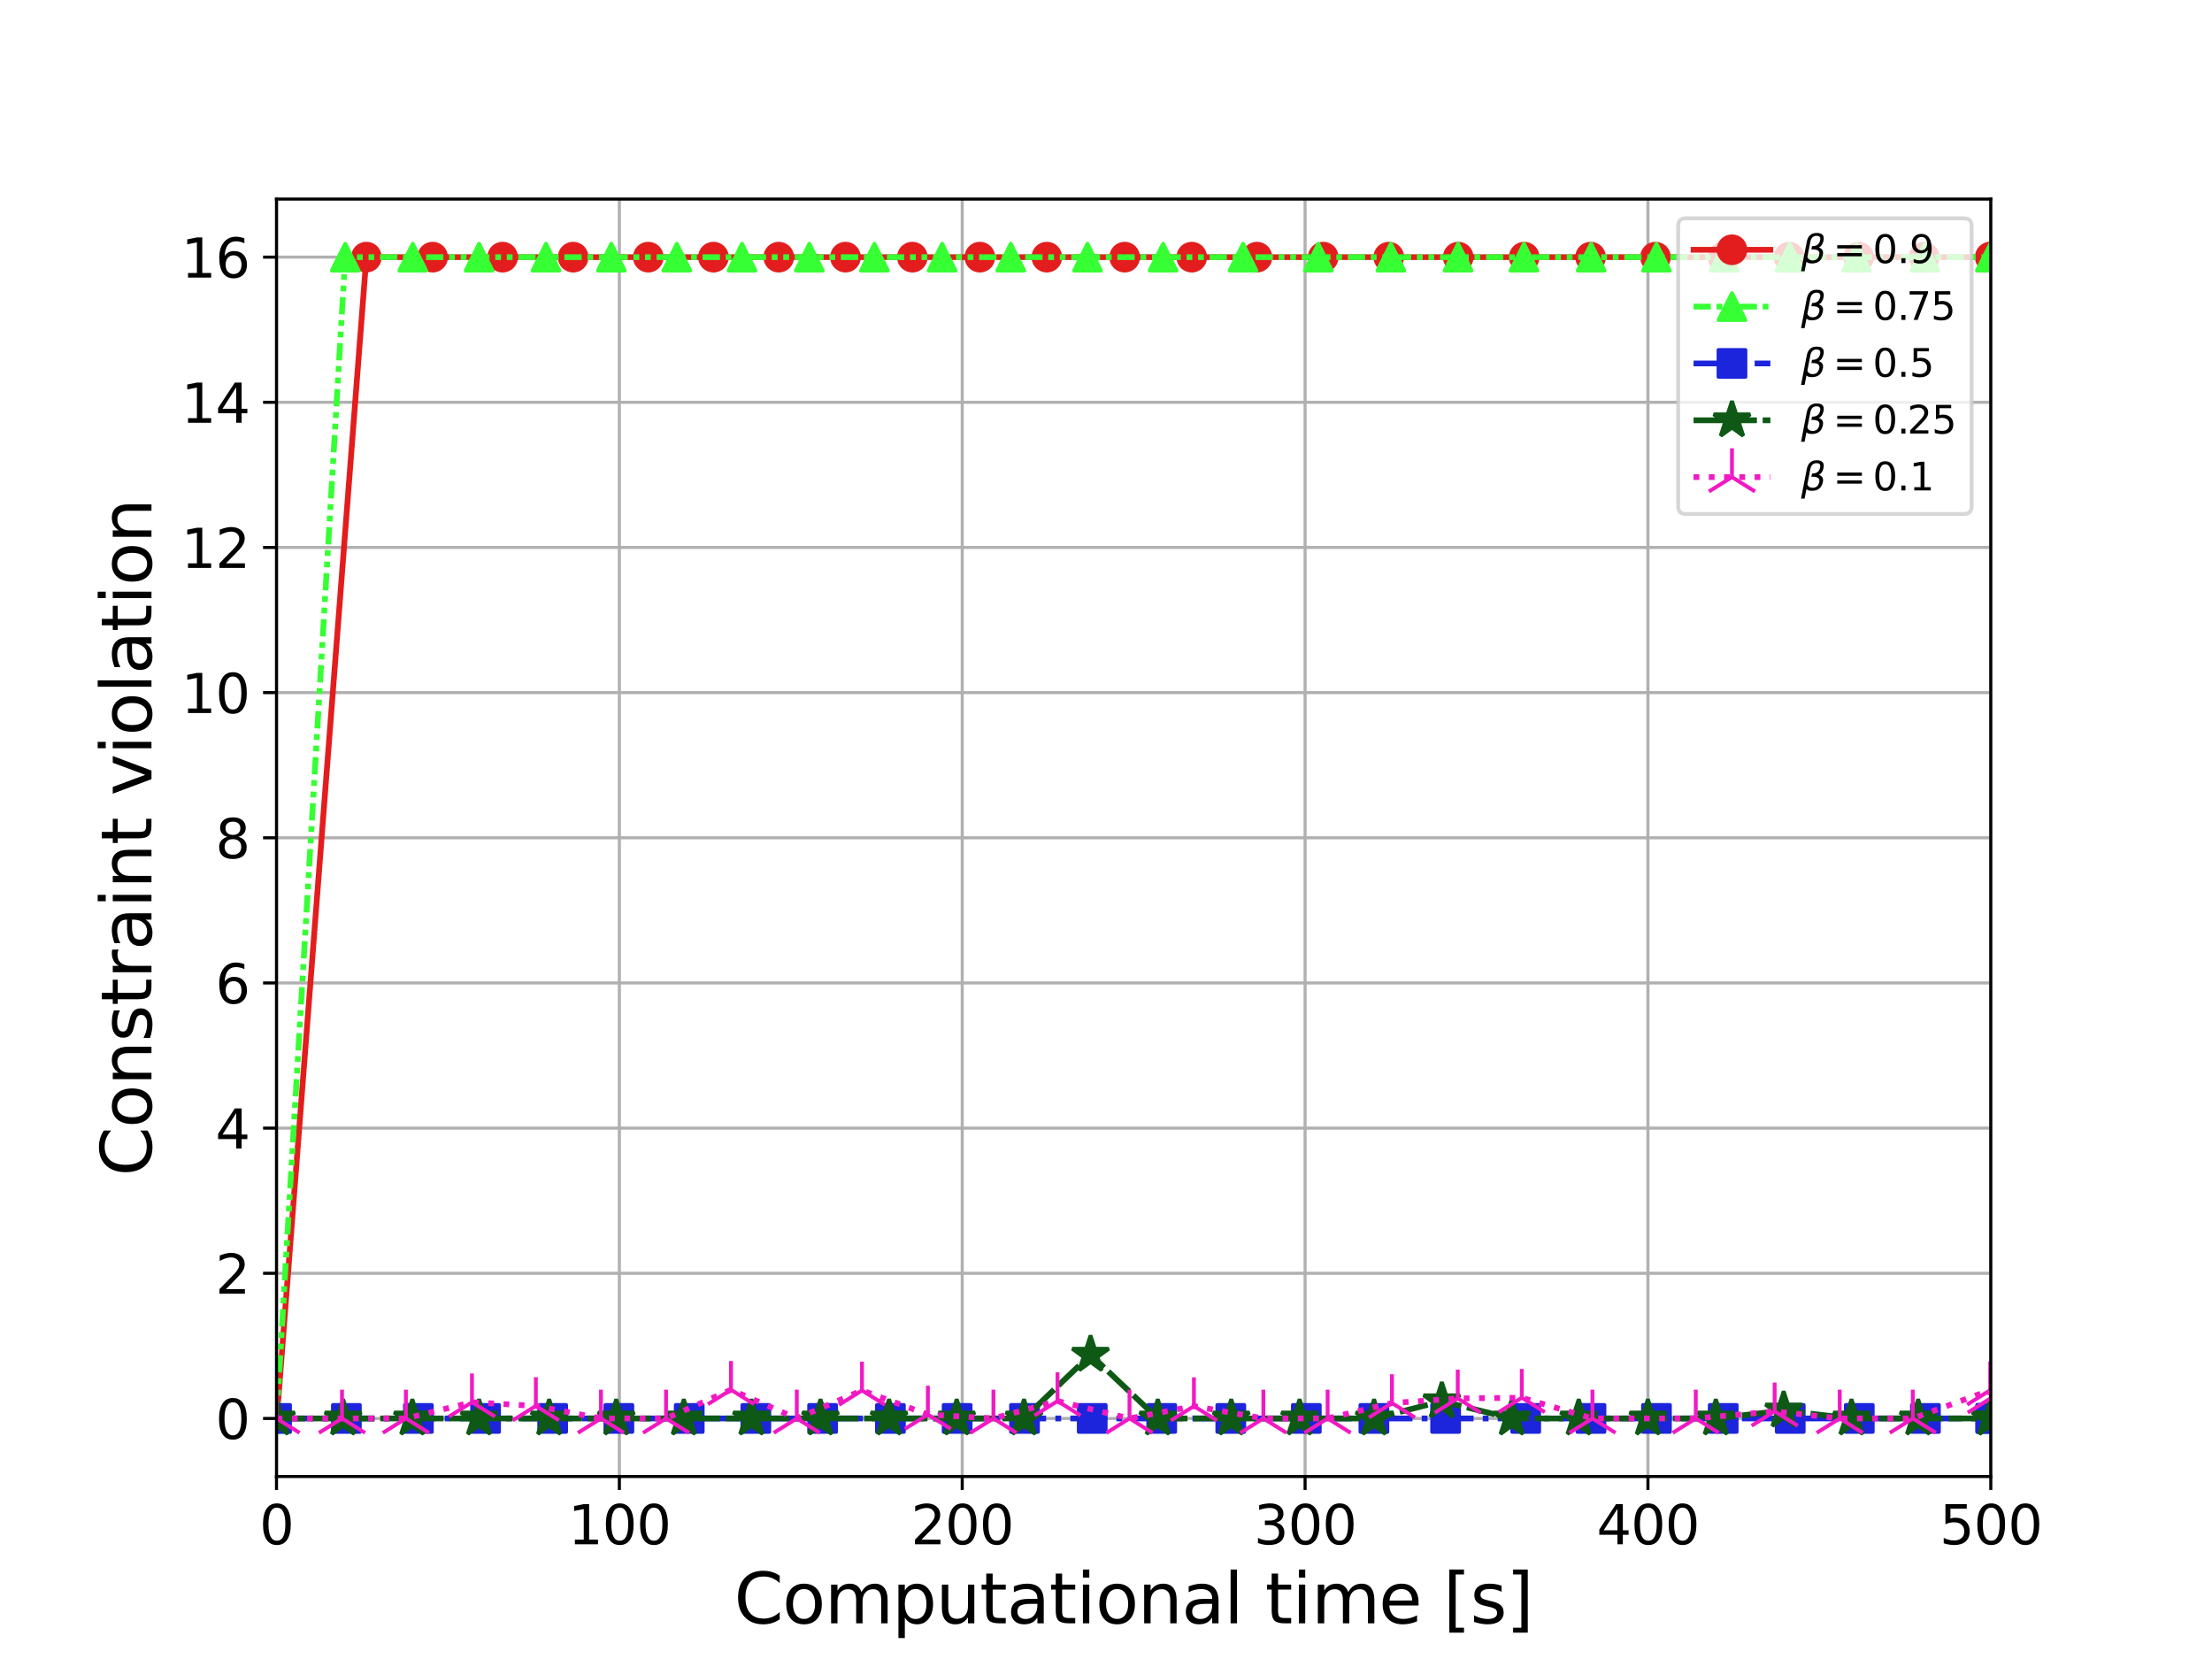 <?xml version="1.0" encoding="utf-8" standalone="no"?>
<!DOCTYPE svg PUBLIC "-//W3C//DTD SVG 1.1//EN"
  "http://www.w3.org/Graphics/SVG/1.1/DTD/svg11.dtd">
<svg xmlns:xlink="http://www.w3.org/1999/xlink" width="576pt" height="432pt" viewBox="0 0 576 432" xmlns="http://www.w3.org/2000/svg" version="1.1">
 <defs>
  <style type="text/css">*{stroke-linejoin: round; stroke-linecap: butt}</style>
 </defs>
 <g id="figure_1">
  <g id="patch_1">
   <path d="M 0 432 
L 576 432 
L 576 0 
L 0 0 
z
" style="fill: #ffffff"/>
  </g>
  <g id="axes_1">
   <g id="patch_2">
    <path d="M 72 384.48 
L 518.4 384.48 
L 518.4 51.84 
L 72 51.84 
z
" style="fill: #ffffff"/>
   </g>
   <g id="matplotlib.axis_1">
    <g id="xtick_1">
     <g id="line2d_1">
      <path d="M 72 384.48 
L 72 51.84 
" clip-path="url(#pff7c814a1c)" style="fill: none; stroke: #b0b0b0; stroke-width: 0.8; stroke-linecap: square"/>
     </g>
     <g id="line2d_2">
      <defs>
       <path id="me1b9c73d7f" d="M 0 0 
L 0 3.5 
" style="stroke: #000000; stroke-width: 0.8"/>
      </defs>
      <g>
       <use xlink:href="#me1b9c73d7f" x="72" y="384.48" style="stroke: #000000; stroke-width: 0.8"/>
      </g>
     </g>
     <g id="text_1">
      <!-- 0 -->
      <g transform="translate(67.546 402.118) scale(0.14 -0.14)">
       <defs>
        <path id="DejaVuSans-30" d="M 2034 4250 
Q 1547 4250 1301 3770 
Q 1056 3291 1056 2328 
Q 1056 1369 1301 889 
Q 1547 409 2034 409 
Q 2525 409 2770 889 
Q 3016 1369 3016 2328 
Q 3016 3291 2770 3770 
Q 2525 4250 2034 4250 
z
M 2034 4750 
Q 2819 4750 3233 4129 
Q 3647 3509 3647 2328 
Q 3647 1150 3233 529 
Q 2819 -91 2034 -91 
Q 1250 -91 836 529 
Q 422 1150 422 2328 
Q 422 3509 836 4129 
Q 1250 4750 2034 4750 
z
" transform="scale(0.016)"/>
       </defs>
       <use xlink:href="#DejaVuSans-30"/>
      </g>
     </g>
    </g>
    <g id="xtick_2">
     <g id="line2d_3">
      <path d="M 161.28 384.48 
L 161.28 51.84 
" clip-path="url(#pff7c814a1c)" style="fill: none; stroke: #b0b0b0; stroke-width: 0.8; stroke-linecap: square"/>
     </g>
     <g id="line2d_4">
      <g>
       <use xlink:href="#me1b9c73d7f" x="161.28" y="384.48" style="stroke: #000000; stroke-width: 0.8"/>
      </g>
     </g>
     <g id="text_2">
      <!-- 100 -->
      <g transform="translate(147.919 402.118) scale(0.14 -0.14)">
       <defs>
        <path id="DejaVuSans-31" d="M 794 531 
L 1825 531 
L 1825 4091 
L 703 3866 
L 703 4441 
L 1819 4666 
L 2450 4666 
L 2450 531 
L 3481 531 
L 3481 0 
L 794 0 
L 794 531 
z
" transform="scale(0.016)"/>
       </defs>
       <use xlink:href="#DejaVuSans-31"/>
       <use xlink:href="#DejaVuSans-30" x="63.623"/>
       <use xlink:href="#DejaVuSans-30" x="127.246"/>
      </g>
     </g>
    </g>
    <g id="xtick_3">
     <g id="line2d_5">
      <path d="M 250.56 384.48 
L 250.56 51.84 
" clip-path="url(#pff7c814a1c)" style="fill: none; stroke: #b0b0b0; stroke-width: 0.8; stroke-linecap: square"/>
     </g>
     <g id="line2d_6">
      <g>
       <use xlink:href="#me1b9c73d7f" x="250.56" y="384.48" style="stroke: #000000; stroke-width: 0.8"/>
      </g>
     </g>
     <g id="text_3">
      <!-- 200 -->
      <g transform="translate(237.199 402.118) scale(0.14 -0.14)">
       <defs>
        <path id="DejaVuSans-32" d="M 1228 531 
L 3431 531 
L 3431 0 
L 469 0 
L 469 531 
Q 828 903 1448 1529 
Q 2069 2156 2228 2338 
Q 2531 2678 2651 2914 
Q 2772 3150 2772 3378 
Q 2772 3750 2511 3984 
Q 2250 4219 1831 4219 
Q 1534 4219 1204 4116 
Q 875 4013 500 3803 
L 500 4441 
Q 881 4594 1212 4672 
Q 1544 4750 1819 4750 
Q 2544 4750 2975 4387 
Q 3406 4025 3406 3419 
Q 3406 3131 3298 2873 
Q 3191 2616 2906 2266 
Q 2828 2175 2409 1742 
Q 1991 1309 1228 531 
z
" transform="scale(0.016)"/>
       </defs>
       <use xlink:href="#DejaVuSans-32"/>
       <use xlink:href="#DejaVuSans-30" x="63.623"/>
       <use xlink:href="#DejaVuSans-30" x="127.246"/>
      </g>
     </g>
    </g>
    <g id="xtick_4">
     <g id="line2d_7">
      <path d="M 339.84 384.48 
L 339.84 51.84 
" clip-path="url(#pff7c814a1c)" style="fill: none; stroke: #b0b0b0; stroke-width: 0.8; stroke-linecap: square"/>
     </g>
     <g id="line2d_8">
      <g>
       <use xlink:href="#me1b9c73d7f" x="339.84" y="384.48" style="stroke: #000000; stroke-width: 0.8"/>
      </g>
     </g>
     <g id="text_4">
      <!-- 300 -->
      <g transform="translate(326.479 402.118) scale(0.14 -0.14)">
       <defs>
        <path id="DejaVuSans-33" d="M 2597 2516 
Q 3050 2419 3304 2112 
Q 3559 1806 3559 1356 
Q 3559 666 3084 287 
Q 2609 -91 1734 -91 
Q 1441 -91 1130 -33 
Q 819 25 488 141 
L 488 750 
Q 750 597 1062 519 
Q 1375 441 1716 441 
Q 2309 441 2620 675 
Q 2931 909 2931 1356 
Q 2931 1769 2642 2001 
Q 2353 2234 1838 2234 
L 1294 2234 
L 1294 2753 
L 1863 2753 
Q 2328 2753 2575 2939 
Q 2822 3125 2822 3475 
Q 2822 3834 2567 4026 
Q 2313 4219 1838 4219 
Q 1578 4219 1281 4162 
Q 984 4106 628 3988 
L 628 4550 
Q 988 4650 1302 4700 
Q 1616 4750 1894 4750 
Q 2613 4750 3031 4423 
Q 3450 4097 3450 3541 
Q 3450 3153 3228 2886 
Q 3006 2619 2597 2516 
z
" transform="scale(0.016)"/>
       </defs>
       <use xlink:href="#DejaVuSans-33"/>
       <use xlink:href="#DejaVuSans-30" x="63.623"/>
       <use xlink:href="#DejaVuSans-30" x="127.246"/>
      </g>
     </g>
    </g>
    <g id="xtick_5">
     <g id="line2d_9">
      <path d="M 429.12 384.48 
L 429.12 51.84 
" clip-path="url(#pff7c814a1c)" style="fill: none; stroke: #b0b0b0; stroke-width: 0.8; stroke-linecap: square"/>
     </g>
     <g id="line2d_10">
      <g>
       <use xlink:href="#me1b9c73d7f" x="429.12" y="384.48" style="stroke: #000000; stroke-width: 0.8"/>
      </g>
     </g>
     <g id="text_5">
      <!-- 400 -->
      <g transform="translate(415.759 402.118) scale(0.14 -0.14)">
       <defs>
        <path id="DejaVuSans-34" d="M 2419 4116 
L 825 1625 
L 2419 1625 
L 2419 4116 
z
M 2253 4666 
L 3047 4666 
L 3047 1625 
L 3713 1625 
L 3713 1100 
L 3047 1100 
L 3047 0 
L 2419 0 
L 2419 1100 
L 313 1100 
L 313 1709 
L 2253 4666 
z
" transform="scale(0.016)"/>
       </defs>
       <use xlink:href="#DejaVuSans-34"/>
       <use xlink:href="#DejaVuSans-30" x="63.623"/>
       <use xlink:href="#DejaVuSans-30" x="127.246"/>
      </g>
     </g>
    </g>
    <g id="xtick_6">
     <g id="line2d_11">
      <path d="M 518.4 384.48 
L 518.4 51.84 
" clip-path="url(#pff7c814a1c)" style="fill: none; stroke: #b0b0b0; stroke-width: 0.8; stroke-linecap: square"/>
     </g>
     <g id="line2d_12">
      <g>
       <use xlink:href="#me1b9c73d7f" x="518.4" y="384.48" style="stroke: #000000; stroke-width: 0.8"/>
      </g>
     </g>
     <g id="text_6">
      <!-- 500 -->
      <g transform="translate(505.039 402.118) scale(0.14 -0.14)">
       <defs>
        <path id="DejaVuSans-35" d="M 691 4666 
L 3169 4666 
L 3169 4134 
L 1269 4134 
L 1269 2991 
Q 1406 3038 1543 3061 
Q 1681 3084 1819 3084 
Q 2600 3084 3056 2656 
Q 3513 2228 3513 1497 
Q 3513 744 3044 326 
Q 2575 -91 1722 -91 
Q 1428 -91 1123 -41 
Q 819 9 494 109 
L 494 744 
Q 775 591 1075 516 
Q 1375 441 1709 441 
Q 2250 441 2565 725 
Q 2881 1009 2881 1497 
Q 2881 1984 2565 2268 
Q 2250 2553 1709 2553 
Q 1456 2553 1204 2497 
Q 953 2441 691 2322 
L 691 4666 
z
" transform="scale(0.016)"/>
       </defs>
       <use xlink:href="#DejaVuSans-35"/>
       <use xlink:href="#DejaVuSans-30" x="63.623"/>
       <use xlink:href="#DejaVuSans-30" x="127.246"/>
      </g>
     </g>
    </g>
    <g id="text_7">
     <!-- Computational time [s] -->
     <g transform="translate(191.161 422.707) scale(0.18 -0.18)">
      <defs>
       <path id="DejaVuSans-43" d="M 4122 4306 
L 4122 3641 
Q 3803 3938 3442 4084 
Q 3081 4231 2675 4231 
Q 1875 4231 1450 3742 
Q 1025 3253 1025 2328 
Q 1025 1406 1450 917 
Q 1875 428 2675 428 
Q 3081 428 3442 575 
Q 3803 722 4122 1019 
L 4122 359 
Q 3791 134 3420 21 
Q 3050 -91 2638 -91 
Q 1578 -91 968 557 
Q 359 1206 359 2328 
Q 359 3453 968 4101 
Q 1578 4750 2638 4750 
Q 3056 4750 3426 4639 
Q 3797 4528 4122 4306 
z
" transform="scale(0.016)"/>
       <path id="DejaVuSans-6f" d="M 1959 3097 
Q 1497 3097 1228 2736 
Q 959 2375 959 1747 
Q 959 1119 1226 758 
Q 1494 397 1959 397 
Q 2419 397 2687 759 
Q 2956 1122 2956 1747 
Q 2956 2369 2687 2733 
Q 2419 3097 1959 3097 
z
M 1959 3584 
Q 2709 3584 3137 3096 
Q 3566 2609 3566 1747 
Q 3566 888 3137 398 
Q 2709 -91 1959 -91 
Q 1206 -91 779 398 
Q 353 888 353 1747 
Q 353 2609 779 3096 
Q 1206 3584 1959 3584 
z
" transform="scale(0.016)"/>
       <path id="DejaVuSans-6d" d="M 3328 2828 
Q 3544 3216 3844 3400 
Q 4144 3584 4550 3584 
Q 5097 3584 5394 3201 
Q 5691 2819 5691 2113 
L 5691 0 
L 5113 0 
L 5113 2094 
Q 5113 2597 4934 2840 
Q 4756 3084 4391 3084 
Q 3944 3084 3684 2787 
Q 3425 2491 3425 1978 
L 3425 0 
L 2847 0 
L 2847 2094 
Q 2847 2600 2669 2842 
Q 2491 3084 2119 3084 
Q 1678 3084 1418 2786 
Q 1159 2488 1159 1978 
L 1159 0 
L 581 0 
L 581 3500 
L 1159 3500 
L 1159 2956 
Q 1356 3278 1631 3431 
Q 1906 3584 2284 3584 
Q 2666 3584 2933 3390 
Q 3200 3197 3328 2828 
z
" transform="scale(0.016)"/>
       <path id="DejaVuSans-70" d="M 1159 525 
L 1159 -1331 
L 581 -1331 
L 581 3500 
L 1159 3500 
L 1159 2969 
Q 1341 3281 1617 3432 
Q 1894 3584 2278 3584 
Q 2916 3584 3314 3078 
Q 3713 2572 3713 1747 
Q 3713 922 3314 415 
Q 2916 -91 2278 -91 
Q 1894 -91 1617 61 
Q 1341 213 1159 525 
z
M 3116 1747 
Q 3116 2381 2855 2742 
Q 2594 3103 2138 3103 
Q 1681 3103 1420 2742 
Q 1159 2381 1159 1747 
Q 1159 1113 1420 752 
Q 1681 391 2138 391 
Q 2594 391 2855 752 
Q 3116 1113 3116 1747 
z
" transform="scale(0.016)"/>
       <path id="DejaVuSans-75" d="M 544 1381 
L 544 3500 
L 1119 3500 
L 1119 1403 
Q 1119 906 1312 657 
Q 1506 409 1894 409 
Q 2359 409 2629 706 
Q 2900 1003 2900 1516 
L 2900 3500 
L 3475 3500 
L 3475 0 
L 2900 0 
L 2900 538 
Q 2691 219 2414 64 
Q 2138 -91 1772 -91 
Q 1169 -91 856 284 
Q 544 659 544 1381 
z
M 1991 3584 
L 1991 3584 
z
" transform="scale(0.016)"/>
       <path id="DejaVuSans-74" d="M 1172 4494 
L 1172 3500 
L 2356 3500 
L 2356 3053 
L 1172 3053 
L 1172 1153 
Q 1172 725 1289 603 
Q 1406 481 1766 481 
L 2356 481 
L 2356 0 
L 1766 0 
Q 1100 0 847 248 
Q 594 497 594 1153 
L 594 3053 
L 172 3053 
L 172 3500 
L 594 3500 
L 594 4494 
L 1172 4494 
z
" transform="scale(0.016)"/>
       <path id="DejaVuSans-61" d="M 2194 1759 
Q 1497 1759 1228 1600 
Q 959 1441 959 1056 
Q 959 750 1161 570 
Q 1363 391 1709 391 
Q 2188 391 2477 730 
Q 2766 1069 2766 1631 
L 2766 1759 
L 2194 1759 
z
M 3341 1997 
L 3341 0 
L 2766 0 
L 2766 531 
Q 2569 213 2275 61 
Q 1981 -91 1556 -91 
Q 1019 -91 701 211 
Q 384 513 384 1019 
Q 384 1609 779 1909 
Q 1175 2209 1959 2209 
L 2766 2209 
L 2766 2266 
Q 2766 2663 2505 2880 
Q 2244 3097 1772 3097 
Q 1472 3097 1187 3025 
Q 903 2953 641 2809 
L 641 3341 
Q 956 3463 1253 3523 
Q 1550 3584 1831 3584 
Q 2591 3584 2966 3190 
Q 3341 2797 3341 1997 
z
" transform="scale(0.016)"/>
       <path id="DejaVuSans-69" d="M 603 3500 
L 1178 3500 
L 1178 0 
L 603 0 
L 603 3500 
z
M 603 4863 
L 1178 4863 
L 1178 4134 
L 603 4134 
L 603 4863 
z
" transform="scale(0.016)"/>
       <path id="DejaVuSans-6e" d="M 3513 2113 
L 3513 0 
L 2938 0 
L 2938 2094 
Q 2938 2591 2744 2837 
Q 2550 3084 2163 3084 
Q 1697 3084 1428 2787 
Q 1159 2491 1159 1978 
L 1159 0 
L 581 0 
L 581 3500 
L 1159 3500 
L 1159 2956 
Q 1366 3272 1645 3428 
Q 1925 3584 2291 3584 
Q 2894 3584 3203 3211 
Q 3513 2838 3513 2113 
z
" transform="scale(0.016)"/>
       <path id="DejaVuSans-6c" d="M 603 4863 
L 1178 4863 
L 1178 0 
L 603 0 
L 603 4863 
z
" transform="scale(0.016)"/>
       <path id="DejaVuSans-20" transform="scale(0.016)"/>
       <path id="DejaVuSans-65" d="M 3597 1894 
L 3597 1613 
L 953 1613 
Q 991 1019 1311 708 
Q 1631 397 2203 397 
Q 2534 397 2845 478 
Q 3156 559 3463 722 
L 3463 178 
Q 3153 47 2828 -22 
Q 2503 -91 2169 -91 
Q 1331 -91 842 396 
Q 353 884 353 1716 
Q 353 2575 817 3079 
Q 1281 3584 2069 3584 
Q 2775 3584 3186 3129 
Q 3597 2675 3597 1894 
z
M 3022 2063 
Q 3016 2534 2758 2815 
Q 2500 3097 2075 3097 
Q 1594 3097 1305 2825 
Q 1016 2553 972 2059 
L 3022 2063 
z
" transform="scale(0.016)"/>
       <path id="DejaVuSans-5b" d="M 550 4863 
L 1875 4863 
L 1875 4416 
L 1125 4416 
L 1125 -397 
L 1875 -397 
L 1875 -844 
L 550 -844 
L 550 4863 
z
" transform="scale(0.016)"/>
       <path id="DejaVuSans-73" d="M 2834 3397 
L 2834 2853 
Q 2591 2978 2328 3040 
Q 2066 3103 1784 3103 
Q 1356 3103 1142 2972 
Q 928 2841 928 2578 
Q 928 2378 1081 2264 
Q 1234 2150 1697 2047 
L 1894 2003 
Q 2506 1872 2764 1633 
Q 3022 1394 3022 966 
Q 3022 478 2636 193 
Q 2250 -91 1575 -91 
Q 1294 -91 989 -36 
Q 684 19 347 128 
L 347 722 
Q 666 556 975 473 
Q 1284 391 1588 391 
Q 1994 391 2212 530 
Q 2431 669 2431 922 
Q 2431 1156 2273 1281 
Q 2116 1406 1581 1522 
L 1381 1569 
Q 847 1681 609 1914 
Q 372 2147 372 2553 
Q 372 3047 722 3315 
Q 1072 3584 1716 3584 
Q 2034 3584 2315 3537 
Q 2597 3491 2834 3397 
z
" transform="scale(0.016)"/>
       <path id="DejaVuSans-5d" d="M 1947 4863 
L 1947 -844 
L 622 -844 
L 622 -397 
L 1369 -397 
L 1369 4416 
L 622 4416 
L 622 4863 
L 1947 4863 
z
" transform="scale(0.016)"/>
      </defs>
      <use xlink:href="#DejaVuSans-43"/>
      <use xlink:href="#DejaVuSans-6f" x="69.824"/>
      <use xlink:href="#DejaVuSans-6d" x="131.006"/>
      <use xlink:href="#DejaVuSans-70" x="228.418"/>
      <use xlink:href="#DejaVuSans-75" x="291.895"/>
      <use xlink:href="#DejaVuSans-74" x="355.273"/>
      <use xlink:href="#DejaVuSans-61" x="394.482"/>
      <use xlink:href="#DejaVuSans-74" x="455.762"/>
      <use xlink:href="#DejaVuSans-69" x="494.971"/>
      <use xlink:href="#DejaVuSans-6f" x="522.754"/>
      <use xlink:href="#DejaVuSans-6e" x="583.936"/>
      <use xlink:href="#DejaVuSans-61" x="647.314"/>
      <use xlink:href="#DejaVuSans-6c" x="708.594"/>
      <use xlink:href="#DejaVuSans-20" x="736.377"/>
      <use xlink:href="#DejaVuSans-74" x="768.164"/>
      <use xlink:href="#DejaVuSans-69" x="807.373"/>
      <use xlink:href="#DejaVuSans-6d" x="835.156"/>
      <use xlink:href="#DejaVuSans-65" x="932.568"/>
      <use xlink:href="#DejaVuSans-20" x="994.092"/>
      <use xlink:href="#DejaVuSans-5b" x="1025.879"/>
      <use xlink:href="#DejaVuSans-73" x="1064.893"/>
      <use xlink:href="#DejaVuSans-5d" x="1116.992"/>
     </g>
    </g>
   </g>
   <g id="matplotlib.axis_2">
    <g id="ytick_1">
     <g id="line2d_13">
      <path d="M 72 369.36 
L 518.4 369.36 
" clip-path="url(#pff7c814a1c)" style="fill: none; stroke: #b0b0b0; stroke-width: 0.8; stroke-linecap: square"/>
     </g>
     <g id="line2d_14">
      <defs>
       <path id="m139c6c85b1" d="M 0 0 
L -3.5 0 
" style="stroke: #000000; stroke-width: 0.8"/>
      </defs>
      <g>
       <use xlink:href="#m139c6c85b1" x="72" y="369.36" style="stroke: #000000; stroke-width: 0.8"/>
      </g>
     </g>
     <g id="text_8">
      <!-- 0 -->
      <g transform="translate(56.093 374.679) scale(0.14 -0.14)">
       <use xlink:href="#DejaVuSans-30"/>
      </g>
     </g>
    </g>
    <g id="ytick_2">
     <g id="line2d_15">
      <path d="M 72 331.56 
L 518.4 331.56 
" clip-path="url(#pff7c814a1c)" style="fill: none; stroke: #b0b0b0; stroke-width: 0.8; stroke-linecap: square"/>
     </g>
     <g id="line2d_16">
      <g>
       <use xlink:href="#m139c6c85b1" x="72" y="331.56" style="stroke: #000000; stroke-width: 0.8"/>
      </g>
     </g>
     <g id="text_9">
      <!-- 2 -->
      <g transform="translate(56.093 336.879) scale(0.14 -0.14)">
       <use xlink:href="#DejaVuSans-32"/>
      </g>
     </g>
    </g>
    <g id="ytick_3">
     <g id="line2d_17">
      <path d="M 72 293.76 
L 518.4 293.76 
" clip-path="url(#pff7c814a1c)" style="fill: none; stroke: #b0b0b0; stroke-width: 0.8; stroke-linecap: square"/>
     </g>
     <g id="line2d_18">
      <g>
       <use xlink:href="#m139c6c85b1" x="72" y="293.76" style="stroke: #000000; stroke-width: 0.8"/>
      </g>
     </g>
     <g id="text_10">
      <!-- 4 -->
      <g transform="translate(56.093 299.079) scale(0.14 -0.14)">
       <use xlink:href="#DejaVuSans-34"/>
      </g>
     </g>
    </g>
    <g id="ytick_4">
     <g id="line2d_19">
      <path d="M 72 255.96 
L 518.4 255.96 
" clip-path="url(#pff7c814a1c)" style="fill: none; stroke: #b0b0b0; stroke-width: 0.8; stroke-linecap: square"/>
     </g>
     <g id="line2d_20">
      <g>
       <use xlink:href="#m139c6c85b1" x="72" y="255.96" style="stroke: #000000; stroke-width: 0.8"/>
      </g>
     </g>
     <g id="text_11">
      <!-- 6 -->
      <g transform="translate(56.093 261.279) scale(0.14 -0.14)">
       <defs>
        <path id="DejaVuSans-36" d="M 2113 2584 
Q 1688 2584 1439 2293 
Q 1191 2003 1191 1497 
Q 1191 994 1439 701 
Q 1688 409 2113 409 
Q 2538 409 2786 701 
Q 3034 994 3034 1497 
Q 3034 2003 2786 2293 
Q 2538 2584 2113 2584 
z
M 3366 4563 
L 3366 3988 
Q 3128 4100 2886 4159 
Q 2644 4219 2406 4219 
Q 1781 4219 1451 3797 
Q 1122 3375 1075 2522 
Q 1259 2794 1537 2939 
Q 1816 3084 2150 3084 
Q 2853 3084 3261 2657 
Q 3669 2231 3669 1497 
Q 3669 778 3244 343 
Q 2819 -91 2113 -91 
Q 1303 -91 875 529 
Q 447 1150 447 2328 
Q 447 3434 972 4092 
Q 1497 4750 2381 4750 
Q 2619 4750 2861 4703 
Q 3103 4656 3366 4563 
z
" transform="scale(0.016)"/>
       </defs>
       <use xlink:href="#DejaVuSans-36"/>
      </g>
     </g>
    </g>
    <g id="ytick_5">
     <g id="line2d_21">
      <path d="M 72 218.16 
L 518.4 218.16 
" clip-path="url(#pff7c814a1c)" style="fill: none; stroke: #b0b0b0; stroke-width: 0.8; stroke-linecap: square"/>
     </g>
     <g id="line2d_22">
      <g>
       <use xlink:href="#m139c6c85b1" x="72" y="218.16" style="stroke: #000000; stroke-width: 0.8"/>
      </g>
     </g>
     <g id="text_12">
      <!-- 8 -->
      <g transform="translate(56.093 223.479) scale(0.14 -0.14)">
       <defs>
        <path id="DejaVuSans-38" d="M 2034 2216 
Q 1584 2216 1326 1975 
Q 1069 1734 1069 1313 
Q 1069 891 1326 650 
Q 1584 409 2034 409 
Q 2484 409 2743 651 
Q 3003 894 3003 1313 
Q 3003 1734 2745 1975 
Q 2488 2216 2034 2216 
z
M 1403 2484 
Q 997 2584 770 2862 
Q 544 3141 544 3541 
Q 544 4100 942 4425 
Q 1341 4750 2034 4750 
Q 2731 4750 3128 4425 
Q 3525 4100 3525 3541 
Q 3525 3141 3298 2862 
Q 3072 2584 2669 2484 
Q 3125 2378 3379 2068 
Q 3634 1759 3634 1313 
Q 3634 634 3220 271 
Q 2806 -91 2034 -91 
Q 1263 -91 848 271 
Q 434 634 434 1313 
Q 434 1759 690 2068 
Q 947 2378 1403 2484 
z
M 1172 3481 
Q 1172 3119 1398 2916 
Q 1625 2713 2034 2713 
Q 2441 2713 2670 2916 
Q 2900 3119 2900 3481 
Q 2900 3844 2670 4047 
Q 2441 4250 2034 4250 
Q 1625 4250 1398 4047 
Q 1172 3844 1172 3481 
z
" transform="scale(0.016)"/>
       </defs>
       <use xlink:href="#DejaVuSans-38"/>
      </g>
     </g>
    </g>
    <g id="ytick_6">
     <g id="line2d_23">
      <path d="M 72 180.36 
L 518.4 180.36 
" clip-path="url(#pff7c814a1c)" style="fill: none; stroke: #b0b0b0; stroke-width: 0.8; stroke-linecap: square"/>
     </g>
     <g id="line2d_24">
      <g>
       <use xlink:href="#m139c6c85b1" x="72" y="180.36" style="stroke: #000000; stroke-width: 0.8"/>
      </g>
     </g>
     <g id="text_13">
      <!-- 10 -->
      <g transform="translate(47.185 185.679) scale(0.14 -0.14)">
       <use xlink:href="#DejaVuSans-31"/>
       <use xlink:href="#DejaVuSans-30" x="63.623"/>
      </g>
     </g>
    </g>
    <g id="ytick_7">
     <g id="line2d_25">
      <path d="M 72 142.56 
L 518.4 142.56 
" clip-path="url(#pff7c814a1c)" style="fill: none; stroke: #b0b0b0; stroke-width: 0.8; stroke-linecap: square"/>
     </g>
     <g id="line2d_26">
      <g>
       <use xlink:href="#m139c6c85b1" x="72" y="142.56" style="stroke: #000000; stroke-width: 0.8"/>
      </g>
     </g>
     <g id="text_14">
      <!-- 12 -->
      <g transform="translate(47.185 147.879) scale(0.14 -0.14)">
       <use xlink:href="#DejaVuSans-31"/>
       <use xlink:href="#DejaVuSans-32" x="63.623"/>
      </g>
     </g>
    </g>
    <g id="ytick_8">
     <g id="line2d_27">
      <path d="M 72 104.76 
L 518.4 104.76 
" clip-path="url(#pff7c814a1c)" style="fill: none; stroke: #b0b0b0; stroke-width: 0.8; stroke-linecap: square"/>
     </g>
     <g id="line2d_28">
      <g>
       <use xlink:href="#m139c6c85b1" x="72" y="104.76" style="stroke: #000000; stroke-width: 0.8"/>
      </g>
     </g>
     <g id="text_15">
      <!-- 14 -->
      <g transform="translate(47.185 110.079) scale(0.14 -0.14)">
       <use xlink:href="#DejaVuSans-31"/>
       <use xlink:href="#DejaVuSans-34" x="63.623"/>
      </g>
     </g>
    </g>
    <g id="ytick_9">
     <g id="line2d_29">
      <path d="M 72 66.96 
L 518.4 66.96 
" clip-path="url(#pff7c814a1c)" style="fill: none; stroke: #b0b0b0; stroke-width: 0.8; stroke-linecap: square"/>
     </g>
     <g id="line2d_30">
      <g>
       <use xlink:href="#m139c6c85b1" x="72" y="66.96" style="stroke: #000000; stroke-width: 0.8"/>
      </g>
     </g>
     <g id="text_16">
      <!-- 16 -->
      <g transform="translate(47.185 72.279) scale(0.14 -0.14)">
       <use xlink:href="#DejaVuSans-31"/>
       <use xlink:href="#DejaVuSans-36" x="63.623"/>
      </g>
     </g>
    </g>
    <g id="text_17">
     <!-- Constraint violation -->
     <g transform="translate(39.442 306.269) rotate(-90) scale(0.18 -0.18)">
      <defs>
       <path id="DejaVuSans-72" d="M 2631 2963 
Q 2534 3019 2420 3045 
Q 2306 3072 2169 3072 
Q 1681 3072 1420 2755 
Q 1159 2438 1159 1844 
L 1159 0 
L 581 0 
L 581 3500 
L 1159 3500 
L 1159 2956 
Q 1341 3275 1631 3429 
Q 1922 3584 2338 3584 
Q 2397 3584 2469 3576 
Q 2541 3569 2628 3553 
L 2631 2963 
z
" transform="scale(0.016)"/>
       <path id="DejaVuSans-76" d="M 191 3500 
L 800 3500 
L 1894 563 
L 2988 3500 
L 3597 3500 
L 2284 0 
L 1503 0 
L 191 3500 
z
" transform="scale(0.016)"/>
      </defs>
      <use xlink:href="#DejaVuSans-43"/>
      <use xlink:href="#DejaVuSans-6f" x="69.824"/>
      <use xlink:href="#DejaVuSans-6e" x="131.006"/>
      <use xlink:href="#DejaVuSans-73" x="194.385"/>
      <use xlink:href="#DejaVuSans-74" x="246.484"/>
      <use xlink:href="#DejaVuSans-72" x="285.693"/>
      <use xlink:href="#DejaVuSans-61" x="326.807"/>
      <use xlink:href="#DejaVuSans-69" x="388.086"/>
      <use xlink:href="#DejaVuSans-6e" x="415.869"/>
      <use xlink:href="#DejaVuSans-74" x="479.248"/>
      <use xlink:href="#DejaVuSans-20" x="518.457"/>
      <use xlink:href="#DejaVuSans-76" x="550.244"/>
      <use xlink:href="#DejaVuSans-69" x="609.424"/>
      <use xlink:href="#DejaVuSans-6f" x="637.207"/>
      <use xlink:href="#DejaVuSans-6c" x="698.389"/>
      <use xlink:href="#DejaVuSans-61" x="726.172"/>
      <use xlink:href="#DejaVuSans-74" x="787.451"/>
      <use xlink:href="#DejaVuSans-69" x="826.66"/>
      <use xlink:href="#DejaVuSans-6f" x="854.443"/>
      <use xlink:href="#DejaVuSans-6e" x="915.625"/>
     </g>
    </g>
   </g>
   <g id="line2d_31">
    <path d="M 72.09 369.36 
L 95.404 66.96 
L 112.653 66.96 
L 130.878 66.96 
L 149.251 66.96 
L 168.81 66.96 
L 185.782 66.96 
L 202.785 66.96 
L 220.157 66.96 
L 237.574 66.96 
L 255.155 66.96 
L 272.591 66.96 
L 292.863 66.96 
L 310.324 66.96 
L 327.302 66.96 
L 344.566 66.96 
L 361.633 66.96 
L 379.716 66.96 
L 396.897 66.96 
L 414.187 66.96 
L 431.085 66.96 
L 448.66 66.96 
L 465.896 66.96 
L 483.993 66.96 
L 501.042 66.96 
L 518.259 66.96 
L 518.404 66.96 
" clip-path="url(#pff7c814a1c)" style="fill: none; stroke: #e31d1d; stroke-width: 1.5; stroke-linecap: square"/>
    <defs>
     <path id="m50527246fb" d="M 0 3.5 
C 0.928 3.5 1.819 3.131 2.475 2.475 
C 3.131 1.819 3.5 0.928 3.5 0 
C 3.5 -0.928 3.131 -1.819 2.475 -2.475 
C 1.819 -3.131 0.928 -3.5 0 -3.5 
C -0.928 -3.5 -1.819 -3.131 -2.475 -2.475 
C -3.131 -1.819 -3.5 -0.928 -3.5 0 
C -3.5 0.928 -3.131 1.819 -2.475 2.475 
C -1.819 3.131 -0.928 3.5 0 3.5 
z
" style="stroke: #e31d1d"/>
    </defs>
    <g clip-path="url(#pff7c814a1c)">
     <use xlink:href="#m50527246fb" x="72.09" y="369.36" style="fill: #e31d1d; stroke: #e31d1d"/>
     <use xlink:href="#m50527246fb" x="95.404" y="66.96" style="fill: #e31d1d; stroke: #e31d1d"/>
     <use xlink:href="#m50527246fb" x="112.653" y="66.96" style="fill: #e31d1d; stroke: #e31d1d"/>
     <use xlink:href="#m50527246fb" x="130.878" y="66.96" style="fill: #e31d1d; stroke: #e31d1d"/>
     <use xlink:href="#m50527246fb" x="149.251" y="66.96" style="fill: #e31d1d; stroke: #e31d1d"/>
     <use xlink:href="#m50527246fb" x="168.81" y="66.96" style="fill: #e31d1d; stroke: #e31d1d"/>
     <use xlink:href="#m50527246fb" x="185.782" y="66.96" style="fill: #e31d1d; stroke: #e31d1d"/>
     <use xlink:href="#m50527246fb" x="202.785" y="66.96" style="fill: #e31d1d; stroke: #e31d1d"/>
     <use xlink:href="#m50527246fb" x="220.157" y="66.96" style="fill: #e31d1d; stroke: #e31d1d"/>
     <use xlink:href="#m50527246fb" x="237.574" y="66.96" style="fill: #e31d1d; stroke: #e31d1d"/>
     <use xlink:href="#m50527246fb" x="255.155" y="66.96" style="fill: #e31d1d; stroke: #e31d1d"/>
     <use xlink:href="#m50527246fb" x="272.591" y="66.96" style="fill: #e31d1d; stroke: #e31d1d"/>
     <use xlink:href="#m50527246fb" x="292.863" y="66.96" style="fill: #e31d1d; stroke: #e31d1d"/>
     <use xlink:href="#m50527246fb" x="310.324" y="66.96" style="fill: #e31d1d; stroke: #e31d1d"/>
     <use xlink:href="#m50527246fb" x="327.302" y="66.96" style="fill: #e31d1d; stroke: #e31d1d"/>
     <use xlink:href="#m50527246fb" x="344.566" y="66.96" style="fill: #e31d1d; stroke: #e31d1d"/>
     <use xlink:href="#m50527246fb" x="361.633" y="66.96" style="fill: #e31d1d; stroke: #e31d1d"/>
     <use xlink:href="#m50527246fb" x="379.716" y="66.96" style="fill: #e31d1d; stroke: #e31d1d"/>
     <use xlink:href="#m50527246fb" x="396.897" y="66.96" style="fill: #e31d1d; stroke: #e31d1d"/>
     <use xlink:href="#m50527246fb" x="414.187" y="66.96" style="fill: #e31d1d; stroke: #e31d1d"/>
     <use xlink:href="#m50527246fb" x="431.085" y="66.96" style="fill: #e31d1d; stroke: #e31d1d"/>
     <use xlink:href="#m50527246fb" x="448.66" y="66.96" style="fill: #e31d1d; stroke: #e31d1d"/>
     <use xlink:href="#m50527246fb" x="465.896" y="66.96" style="fill: #e31d1d; stroke: #e31d1d"/>
     <use xlink:href="#m50527246fb" x="483.993" y="66.96" style="fill: #e31d1d; stroke: #e31d1d"/>
     <use xlink:href="#m50527246fb" x="501.042" y="66.96" style="fill: #e31d1d; stroke: #e31d1d"/>
     <use xlink:href="#m50527246fb" x="518.259" y="66.96" style="fill: #e31d1d; stroke: #e31d1d"/>
     <use xlink:href="#m50527246fb" x="518.404" y="66.96" style="fill: #e31d1d; stroke: #e31d1d"/>
    </g>
   </g>
   <g id="line2d_32">
    <path d="M 72.014 369.36 
L 89.894 66.96 
L 107.478 66.96 
L 124.752 66.96 
L 142.176 66.96 
L 159.192 66.96 
L 176.252 66.96 
L 193.216 66.96 
L 210.754 66.96 
L 227.708 66.96 
L 245.324 66.96 
L 263.205 66.96 
L 283.186 66.96 
L 302.865 66.96 
L 323.686 66.96 
L 343.297 66.96 
L 362.184 66.96 
L 379.688 66.96 
L 396.837 66.96 
L 414.337 66.96 
L 431.339 66.96 
L 448.945 66.96 
L 466.055 66.96 
L 483.454 66.96 
L 501.245 66.96 
L 518.301 66.96 
L 518.401 66.96 
" clip-path="url(#pff7c814a1c)" style="fill: none; stroke-dasharray: 4.5,1.5,1.5,1.5,1.5,1.5; stroke-dashoffset: 0; stroke: #36ff33; stroke-width: 1.5"/>
    <defs>
     <path id="m6ba3f256db" d="M 0 -3.5 
L -3.5 3.5 
L 3.5 3.5 
z
" style="stroke: #36ff33; stroke-linejoin: miter"/>
    </defs>
    <g clip-path="url(#pff7c814a1c)">
     <use xlink:href="#m6ba3f256db" x="72.014" y="369.36" style="fill: #36ff33; stroke: #36ff33; stroke-linejoin: miter"/>
     <use xlink:href="#m6ba3f256db" x="89.894" y="66.96" style="fill: #36ff33; stroke: #36ff33; stroke-linejoin: miter"/>
     <use xlink:href="#m6ba3f256db" x="107.478" y="66.96" style="fill: #36ff33; stroke: #36ff33; stroke-linejoin: miter"/>
     <use xlink:href="#m6ba3f256db" x="124.752" y="66.96" style="fill: #36ff33; stroke: #36ff33; stroke-linejoin: miter"/>
     <use xlink:href="#m6ba3f256db" x="142.176" y="66.96" style="fill: #36ff33; stroke: #36ff33; stroke-linejoin: miter"/>
     <use xlink:href="#m6ba3f256db" x="159.192" y="66.96" style="fill: #36ff33; stroke: #36ff33; stroke-linejoin: miter"/>
     <use xlink:href="#m6ba3f256db" x="176.252" y="66.96" style="fill: #36ff33; stroke: #36ff33; stroke-linejoin: miter"/>
     <use xlink:href="#m6ba3f256db" x="193.216" y="66.96" style="fill: #36ff33; stroke: #36ff33; stroke-linejoin: miter"/>
     <use xlink:href="#m6ba3f256db" x="210.754" y="66.96" style="fill: #36ff33; stroke: #36ff33; stroke-linejoin: miter"/>
     <use xlink:href="#m6ba3f256db" x="227.708" y="66.96" style="fill: #36ff33; stroke: #36ff33; stroke-linejoin: miter"/>
     <use xlink:href="#m6ba3f256db" x="245.324" y="66.96" style="fill: #36ff33; stroke: #36ff33; stroke-linejoin: miter"/>
     <use xlink:href="#m6ba3f256db" x="263.205" y="66.96" style="fill: #36ff33; stroke: #36ff33; stroke-linejoin: miter"/>
     <use xlink:href="#m6ba3f256db" x="283.186" y="66.96" style="fill: #36ff33; stroke: #36ff33; stroke-linejoin: miter"/>
     <use xlink:href="#m6ba3f256db" x="302.865" y="66.96" style="fill: #36ff33; stroke: #36ff33; stroke-linejoin: miter"/>
     <use xlink:href="#m6ba3f256db" x="323.686" y="66.96" style="fill: #36ff33; stroke: #36ff33; stroke-linejoin: miter"/>
     <use xlink:href="#m6ba3f256db" x="343.297" y="66.96" style="fill: #36ff33; stroke: #36ff33; stroke-linejoin: miter"/>
     <use xlink:href="#m6ba3f256db" x="362.184" y="66.96" style="fill: #36ff33; stroke: #36ff33; stroke-linejoin: miter"/>
     <use xlink:href="#m6ba3f256db" x="379.688" y="66.96" style="fill: #36ff33; stroke: #36ff33; stroke-linejoin: miter"/>
     <use xlink:href="#m6ba3f256db" x="396.837" y="66.96" style="fill: #36ff33; stroke: #36ff33; stroke-linejoin: miter"/>
     <use xlink:href="#m6ba3f256db" x="414.337" y="66.96" style="fill: #36ff33; stroke: #36ff33; stroke-linejoin: miter"/>
     <use xlink:href="#m6ba3f256db" x="431.339" y="66.96" style="fill: #36ff33; stroke: #36ff33; stroke-linejoin: miter"/>
     <use xlink:href="#m6ba3f256db" x="448.945" y="66.96" style="fill: #36ff33; stroke: #36ff33; stroke-linejoin: miter"/>
     <use xlink:href="#m6ba3f256db" x="466.055" y="66.96" style="fill: #36ff33; stroke: #36ff33; stroke-linejoin: miter"/>
     <use xlink:href="#m6ba3f256db" x="483.454" y="66.96" style="fill: #36ff33; stroke: #36ff33; stroke-linejoin: miter"/>
     <use xlink:href="#m6ba3f256db" x="501.245" y="66.96" style="fill: #36ff33; stroke: #36ff33; stroke-linejoin: miter"/>
     <use xlink:href="#m6ba3f256db" x="518.301" y="66.96" style="fill: #36ff33; stroke: #36ff33; stroke-linejoin: miter"/>
     <use xlink:href="#m6ba3f256db" x="518.401" y="66.96" style="fill: #36ff33; stroke: #36ff33; stroke-linejoin: miter"/>
    </g>
   </g>
   <g id="line2d_33">
    <path d="M 72.013 369.36 
L 90.193 369.36 
L 108.948 369.36 
L 126.441 369.36 
L 143.913 369.36 
L 161.151 369.36 
L 179.472 369.36 
L 196.816 369.36 
L 214.206 369.36 
L 231.865 369.36 
L 249.24 369.36 
L 266.778 369.36 
L 284.411 369.36 
L 302.502 369.36 
L 320.495 369.36 
L 340.159 369.36 
L 357.757 369.36 
L 376.436 369.36 
L 397.289 369.36 
L 414.287 369.36 
L 431.338 369.36 
L 448.714 369.36 
L 466.171 369.36 
L 484.147 369.36 
L 501.377 369.36 
L 518.387 369.36 
L 518.407 369.36 
" clip-path="url(#pff7c814a1c)" style="fill: none; stroke-dasharray: 9.6,2.4,1.5,2.4; stroke-dashoffset: 0; stroke: #1c24dc; stroke-width: 1.5"/>
    <defs>
     <path id="m30564ad5ec" d="M -3.5 3.5 
L 3.5 3.5 
L 3.5 -3.5 
L -3.5 -3.5 
z
" style="stroke: #1c24dc; stroke-linejoin: miter"/>
    </defs>
    <g clip-path="url(#pff7c814a1c)">
     <use xlink:href="#m30564ad5ec" x="72.013" y="369.36" style="fill: #1c24dc; stroke: #1c24dc; stroke-linejoin: miter"/>
     <use xlink:href="#m30564ad5ec" x="90.193" y="369.36" style="fill: #1c24dc; stroke: #1c24dc; stroke-linejoin: miter"/>
     <use xlink:href="#m30564ad5ec" x="108.948" y="369.36" style="fill: #1c24dc; stroke: #1c24dc; stroke-linejoin: miter"/>
     <use xlink:href="#m30564ad5ec" x="126.441" y="369.36" style="fill: #1c24dc; stroke: #1c24dc; stroke-linejoin: miter"/>
     <use xlink:href="#m30564ad5ec" x="143.913" y="369.36" style="fill: #1c24dc; stroke: #1c24dc; stroke-linejoin: miter"/>
     <use xlink:href="#m30564ad5ec" x="161.151" y="369.36" style="fill: #1c24dc; stroke: #1c24dc; stroke-linejoin: miter"/>
     <use xlink:href="#m30564ad5ec" x="179.472" y="369.36" style="fill: #1c24dc; stroke: #1c24dc; stroke-linejoin: miter"/>
     <use xlink:href="#m30564ad5ec" x="196.816" y="369.36" style="fill: #1c24dc; stroke: #1c24dc; stroke-linejoin: miter"/>
     <use xlink:href="#m30564ad5ec" x="214.206" y="369.36" style="fill: #1c24dc; stroke: #1c24dc; stroke-linejoin: miter"/>
     <use xlink:href="#m30564ad5ec" x="231.865" y="369.36" style="fill: #1c24dc; stroke: #1c24dc; stroke-linejoin: miter"/>
     <use xlink:href="#m30564ad5ec" x="249.24" y="369.36" style="fill: #1c24dc; stroke: #1c24dc; stroke-linejoin: miter"/>
     <use xlink:href="#m30564ad5ec" x="266.778" y="369.36" style="fill: #1c24dc; stroke: #1c24dc; stroke-linejoin: miter"/>
     <use xlink:href="#m30564ad5ec" x="284.411" y="369.36" style="fill: #1c24dc; stroke: #1c24dc; stroke-linejoin: miter"/>
     <use xlink:href="#m30564ad5ec" x="302.502" y="369.36" style="fill: #1c24dc; stroke: #1c24dc; stroke-linejoin: miter"/>
     <use xlink:href="#m30564ad5ec" x="320.495" y="369.36" style="fill: #1c24dc; stroke: #1c24dc; stroke-linejoin: miter"/>
     <use xlink:href="#m30564ad5ec" x="340.159" y="369.36" style="fill: #1c24dc; stroke: #1c24dc; stroke-linejoin: miter"/>
     <use xlink:href="#m30564ad5ec" x="357.757" y="369.36" style="fill: #1c24dc; stroke: #1c24dc; stroke-linejoin: miter"/>
     <use xlink:href="#m30564ad5ec" x="376.436" y="369.36" style="fill: #1c24dc; stroke: #1c24dc; stroke-linejoin: miter"/>
     <use xlink:href="#m30564ad5ec" x="397.289" y="369.36" style="fill: #1c24dc; stroke: #1c24dc; stroke-linejoin: miter"/>
     <use xlink:href="#m30564ad5ec" x="414.287" y="369.36" style="fill: #1c24dc; stroke: #1c24dc; stroke-linejoin: miter"/>
     <use xlink:href="#m30564ad5ec" x="431.338" y="369.36" style="fill: #1c24dc; stroke: #1c24dc; stroke-linejoin: miter"/>
     <use xlink:href="#m30564ad5ec" x="448.714" y="369.36" style="fill: #1c24dc; stroke: #1c24dc; stroke-linejoin: miter"/>
     <use xlink:href="#m30564ad5ec" x="466.171" y="369.36" style="fill: #1c24dc; stroke: #1c24dc; stroke-linejoin: miter"/>
     <use xlink:href="#m30564ad5ec" x="484.147" y="369.36" style="fill: #1c24dc; stroke: #1c24dc; stroke-linejoin: miter"/>
     <use xlink:href="#m30564ad5ec" x="501.377" y="369.36" style="fill: #1c24dc; stroke: #1c24dc; stroke-linejoin: miter"/>
     <use xlink:href="#m30564ad5ec" x="518.387" y="369.36" style="fill: #1c24dc; stroke: #1c24dc; stroke-linejoin: miter"/>
     <use xlink:href="#m30564ad5ec" x="518.407" y="369.36" style="fill: #1c24dc; stroke: #1c24dc; stroke-linejoin: miter"/>
    </g>
   </g>
   <g id="line2d_34">
    <path d="M 72.012 369.36 
L 89.345 369.36 
L 107.371 369.36 
L 124.749 369.36 
L 143.003 369.36 
L 160.461 369.36 
L 178.065 369.36 
L 195.667 369.36 
L 213.651 369.36 
L 231.503 369.36 
L 249.127 369.36 
L 266.649 369.36 
L 283.97 352.757 
L 301.483 369.36 
L 320.607 369.36 
L 338.405 369.36 
L 357.805 369.36 
L 375.45 364.88 
L 393.659 369.36 
L 411.09 369.36 
L 429.108 369.36 
L 446.801 369.36 
L 464.465 367.289 
L 482.129 369.36 
L 499.483 369.36 
L 518.311 369.36 
L 518.405 369.36 
" clip-path="url(#pff7c814a1c)" style="fill: none; stroke-dasharray: 7.5,1.5; stroke-dashoffset: 0; stroke: #0d5915; stroke-width: 1.5"/>
    <defs>
     <path id="m1253f4601f" d="M 0 -5 
L -1.123 -1.545 
L -4.755 -1.545 
L -1.816 0.59 
L -2.939 4.045 
L -0 1.91 
L 2.939 4.045 
L 1.816 0.59 
L 4.755 -1.545 
L 1.123 -1.545 
z
" style="stroke: #0d5915; stroke-linejoin: bevel"/>
    </defs>
    <g clip-path="url(#pff7c814a1c)">
     <use xlink:href="#m1253f4601f" x="72.012" y="369.36" style="fill: #0d5915; stroke: #0d5915; stroke-linejoin: bevel"/>
     <use xlink:href="#m1253f4601f" x="89.345" y="369.36" style="fill: #0d5915; stroke: #0d5915; stroke-linejoin: bevel"/>
     <use xlink:href="#m1253f4601f" x="107.371" y="369.36" style="fill: #0d5915; stroke: #0d5915; stroke-linejoin: bevel"/>
     <use xlink:href="#m1253f4601f" x="124.749" y="369.36" style="fill: #0d5915; stroke: #0d5915; stroke-linejoin: bevel"/>
     <use xlink:href="#m1253f4601f" x="143.003" y="369.36" style="fill: #0d5915; stroke: #0d5915; stroke-linejoin: bevel"/>
     <use xlink:href="#m1253f4601f" x="160.461" y="369.36" style="fill: #0d5915; stroke: #0d5915; stroke-linejoin: bevel"/>
     <use xlink:href="#m1253f4601f" x="178.065" y="369.36" style="fill: #0d5915; stroke: #0d5915; stroke-linejoin: bevel"/>
     <use xlink:href="#m1253f4601f" x="195.667" y="369.36" style="fill: #0d5915; stroke: #0d5915; stroke-linejoin: bevel"/>
     <use xlink:href="#m1253f4601f" x="213.651" y="369.36" style="fill: #0d5915; stroke: #0d5915; stroke-linejoin: bevel"/>
     <use xlink:href="#m1253f4601f" x="231.503" y="369.36" style="fill: #0d5915; stroke: #0d5915; stroke-linejoin: bevel"/>
     <use xlink:href="#m1253f4601f" x="249.127" y="369.36" style="fill: #0d5915; stroke: #0d5915; stroke-linejoin: bevel"/>
     <use xlink:href="#m1253f4601f" x="266.649" y="369.36" style="fill: #0d5915; stroke: #0d5915; stroke-linejoin: bevel"/>
     <use xlink:href="#m1253f4601f" x="283.97" y="352.757" style="fill: #0d5915; stroke: #0d5915; stroke-linejoin: bevel"/>
     <use xlink:href="#m1253f4601f" x="301.483" y="369.36" style="fill: #0d5915; stroke: #0d5915; stroke-linejoin: bevel"/>
     <use xlink:href="#m1253f4601f" x="320.607" y="369.36" style="fill: #0d5915; stroke: #0d5915; stroke-linejoin: bevel"/>
     <use xlink:href="#m1253f4601f" x="338.405" y="369.36" style="fill: #0d5915; stroke: #0d5915; stroke-linejoin: bevel"/>
     <use xlink:href="#m1253f4601f" x="357.805" y="369.36" style="fill: #0d5915; stroke: #0d5915; stroke-linejoin: bevel"/>
     <use xlink:href="#m1253f4601f" x="375.45" y="364.88" style="fill: #0d5915; stroke: #0d5915; stroke-linejoin: bevel"/>
     <use xlink:href="#m1253f4601f" x="393.659" y="369.36" style="fill: #0d5915; stroke: #0d5915; stroke-linejoin: bevel"/>
     <use xlink:href="#m1253f4601f" x="411.09" y="369.36" style="fill: #0d5915; stroke: #0d5915; stroke-linejoin: bevel"/>
     <use xlink:href="#m1253f4601f" x="429.108" y="369.36" style="fill: #0d5915; stroke: #0d5915; stroke-linejoin: bevel"/>
     <use xlink:href="#m1253f4601f" x="446.801" y="369.36" style="fill: #0d5915; stroke: #0d5915; stroke-linejoin: bevel"/>
     <use xlink:href="#m1253f4601f" x="464.465" y="367.289" style="fill: #0d5915; stroke: #0d5915; stroke-linejoin: bevel"/>
     <use xlink:href="#m1253f4601f" x="482.129" y="369.36" style="fill: #0d5915; stroke: #0d5915; stroke-linejoin: bevel"/>
     <use xlink:href="#m1253f4601f" x="499.483" y="369.36" style="fill: #0d5915; stroke: #0d5915; stroke-linejoin: bevel"/>
     <use xlink:href="#m1253f4601f" x="518.311" y="369.36" style="fill: #0d5915; stroke: #0d5915; stroke-linejoin: bevel"/>
     <use xlink:href="#m1253f4601f" x="518.405" y="369.36" style="fill: #0d5915; stroke: #0d5915; stroke-linejoin: bevel"/>
    </g>
   </g>
   <g id="line2d_35">
    <path d="M 72.014 369.36 
L 89.059 369.36 
L 105.696 369.36 
L 122.902 365.14 
L 139.536 366.104 
L 156.491 369.36 
L 173.437 369.36 
L 190.35 361.897 
L 207.482 369.36 
L 224.462 362.067 
L 241.617 368.339 
L 258.689 369.36 
L 275.372 364.841 
L 294.123 369.36 
L 310.899 366.151 
L 328.98 369.36 
L 345.71 369.36 
L 362.463 365.356 
L 379.597 364.142 
L 396.268 363.97 
L 414.67 369.36 
L 441.576 369.36 
L 462.116 367.51 
L 479.062 369.36 
L 498.091 369.36 
L 518.25 362.002 
L 518.404 364.09 
" clip-path="url(#pff7c814a1c)" style="fill: none; stroke-dasharray: 1.5,2.475; stroke-dashoffset: 0; stroke: #f119c3; stroke-width: 1.5"/>
    <defs>
     <path id="m139d57e80e" d="M 0 0 
L 0 -7.5 
M 0 0 
L -6 3.75 
M 0 0 
L 6 3.75 
" style="stroke: #f119c3"/>
    </defs>
    <g clip-path="url(#pff7c814a1c)">
     <use xlink:href="#m139d57e80e" x="72.014" y="369.36" style="fill: #f119c3; stroke: #f119c3"/>
     <use xlink:href="#m139d57e80e" x="89.059" y="369.36" style="fill: #f119c3; stroke: #f119c3"/>
     <use xlink:href="#m139d57e80e" x="105.696" y="369.36" style="fill: #f119c3; stroke: #f119c3"/>
     <use xlink:href="#m139d57e80e" x="122.902" y="365.14" style="fill: #f119c3; stroke: #f119c3"/>
     <use xlink:href="#m139d57e80e" x="139.536" y="366.104" style="fill: #f119c3; stroke: #f119c3"/>
     <use xlink:href="#m139d57e80e" x="156.491" y="369.36" style="fill: #f119c3; stroke: #f119c3"/>
     <use xlink:href="#m139d57e80e" x="173.437" y="369.36" style="fill: #f119c3; stroke: #f119c3"/>
     <use xlink:href="#m139d57e80e" x="190.35" y="361.897" style="fill: #f119c3; stroke: #f119c3"/>
     <use xlink:href="#m139d57e80e" x="207.482" y="369.36" style="fill: #f119c3; stroke: #f119c3"/>
     <use xlink:href="#m139d57e80e" x="224.462" y="362.067" style="fill: #f119c3; stroke: #f119c3"/>
     <use xlink:href="#m139d57e80e" x="241.617" y="368.339" style="fill: #f119c3; stroke: #f119c3"/>
     <use xlink:href="#m139d57e80e" x="258.689" y="369.36" style="fill: #f119c3; stroke: #f119c3"/>
     <use xlink:href="#m139d57e80e" x="275.372" y="364.841" style="fill: #f119c3; stroke: #f119c3"/>
     <use xlink:href="#m139d57e80e" x="294.123" y="369.36" style="fill: #f119c3; stroke: #f119c3"/>
     <use xlink:href="#m139d57e80e" x="310.899" y="366.151" style="fill: #f119c3; stroke: #f119c3"/>
     <use xlink:href="#m139d57e80e" x="328.98" y="369.36" style="fill: #f119c3; stroke: #f119c3"/>
     <use xlink:href="#m139d57e80e" x="345.71" y="369.36" style="fill: #f119c3; stroke: #f119c3"/>
     <use xlink:href="#m139d57e80e" x="362.463" y="365.356" style="fill: #f119c3; stroke: #f119c3"/>
     <use xlink:href="#m139d57e80e" x="379.597" y="364.142" style="fill: #f119c3; stroke: #f119c3"/>
     <use xlink:href="#m139d57e80e" x="396.268" y="363.97" style="fill: #f119c3; stroke: #f119c3"/>
     <use xlink:href="#m139d57e80e" x="414.67" y="369.36" style="fill: #f119c3; stroke: #f119c3"/>
     <use xlink:href="#m139d57e80e" x="441.576" y="369.36" style="fill: #f119c3; stroke: #f119c3"/>
     <use xlink:href="#m139d57e80e" x="462.116" y="367.51" style="fill: #f119c3; stroke: #f119c3"/>
     <use xlink:href="#m139d57e80e" x="479.062" y="369.36" style="fill: #f119c3; stroke: #f119c3"/>
     <use xlink:href="#m139d57e80e" x="498.091" y="369.36" style="fill: #f119c3; stroke: #f119c3"/>
     <use xlink:href="#m139d57e80e" x="518.25" y="362.002" style="fill: #f119c3; stroke: #f119c3"/>
     <use xlink:href="#m139d57e80e" x="518.404" y="364.09" style="fill: #f119c3; stroke: #f119c3"/>
    </g>
   </g>
   <g id="patch_3">
    <path d="M 72 384.48 
L 72 51.84 
" style="fill: none; stroke: #000000; stroke-width: 0.8; stroke-linejoin: miter; stroke-linecap: square"/>
   </g>
   <g id="patch_4">
    <path d="M 518.4 384.48 
L 518.4 51.84 
" style="fill: none; stroke: #000000; stroke-width: 0.8; stroke-linejoin: miter; stroke-linecap: square"/>
   </g>
   <g id="patch_5">
    <path d="M 72 384.48 
L 518.4 384.48 
" style="fill: none; stroke: #000000; stroke-width: 0.8; stroke-linejoin: miter; stroke-linecap: square"/>
   </g>
   <g id="patch_6">
    <path d="M 72 51.84 
L 518.4 51.84 
" style="fill: none; stroke: #000000; stroke-width: 0.8; stroke-linejoin: miter; stroke-linecap: square"/>
   </g>
   <g id="legend_1">
    <g id="patch_7">
     <path d="M 439 133.84 
L 511.4 133.84 
Q 513.4 133.84 513.4 131.84 
L 513.4 58.84 
Q 513.4 56.84 511.4 56.84 
L 439 56.84 
Q 437 56.84 437 58.84 
L 437 131.84 
Q 437 133.84 439 133.84 
z
" style="fill: #ffffff; opacity: 0.8; stroke: #cccccc; stroke-linejoin: miter"/>
    </g>
    <g id="line2d_36">
     <path d="M 441 65.04 
L 451 65.04 
L 461 65.04 
" style="fill: none; stroke: #e31d1d; stroke-width: 1.5; stroke-linecap: square"/>
     <g>
      <use xlink:href="#m50527246fb" x="451" y="65.04" style="fill: #e31d1d; stroke: #e31d1d"/>
     </g>
    </g>
    <g id="text_18">
     <!-- $\beta=0.9$ -->
     <g transform="translate(469 68.54) scale(0.1 -0.1)">
      <defs>
       <path id="DejaVuSans-Oblique-3b2" d="M 872 216 
L 572 -1331 
L -6 -1331 
L 928 3478 
Q 1206 4903 2538 4903 
Q 3888 4903 3659 3700 
Q 3503 2844 2894 2531 
Q 3713 2250 3553 1416 
Q 3272 -69 1759 -66 
Q 1097 -63 872 216 
z
M 1019 966 
Q 1259 422 1875 425 
Q 2775 425 2966 1406 
Q 3138 2288 1675 2219 
L 1778 2750 
Q 2909 2731 3106 3750 
Q 3241 4438 2509 4434 
Q 1691 4434 1503 3459 
L 1019 966 
z
" transform="scale(0.016)"/>
       <path id="DejaVuSans-3d" d="M 678 2906 
L 4684 2906 
L 4684 2381 
L 678 2381 
L 678 2906 
z
M 678 1631 
L 4684 1631 
L 4684 1100 
L 678 1100 
L 678 1631 
z
" transform="scale(0.016)"/>
       <path id="DejaVuSans-2e" d="M 684 794 
L 1344 794 
L 1344 0 
L 684 0 
L 684 794 
z
" transform="scale(0.016)"/>
       <path id="DejaVuSans-39" d="M 703 97 
L 703 672 
Q 941 559 1184 500 
Q 1428 441 1663 441 
Q 2288 441 2617 861 
Q 2947 1281 2994 2138 
Q 2813 1869 2534 1725 
Q 2256 1581 1919 1581 
Q 1219 1581 811 2004 
Q 403 2428 403 3163 
Q 403 3881 828 4315 
Q 1253 4750 1959 4750 
Q 2769 4750 3195 4129 
Q 3622 3509 3622 2328 
Q 3622 1225 3098 567 
Q 2575 -91 1691 -91 
Q 1453 -91 1209 -44 
Q 966 3 703 97 
z
M 1959 2075 
Q 2384 2075 2632 2365 
Q 2881 2656 2881 3163 
Q 2881 3666 2632 3958 
Q 2384 4250 1959 4250 
Q 1534 4250 1286 3958 
Q 1038 3666 1038 3163 
Q 1038 2656 1286 2365 
Q 1534 2075 1959 2075 
z
" transform="scale(0.016)"/>
      </defs>
      <use xlink:href="#DejaVuSans-Oblique-3b2" transform="translate(0 0.391)"/>
      <use xlink:href="#DejaVuSans-3d" transform="translate(83.301 0.391)"/>
      <use xlink:href="#DejaVuSans-30" transform="translate(186.572 0.391)"/>
      <use xlink:href="#DejaVuSans-2e" transform="translate(250.195 0.391)"/>
      <use xlink:href="#DejaVuSans-39" transform="translate(281.982 0.391)"/>
     </g>
    </g>
    <g id="line2d_37">
     <path d="M 441 79.84 
L 451 79.84 
L 461 79.84 
" style="fill: none; stroke-dasharray: 4.5,1.5,1.5,1.5,1.5,1.5; stroke-dashoffset: 0; stroke: #36ff33; stroke-width: 1.5"/>
     <g>
      <use xlink:href="#m6ba3f256db" x="451" y="79.84" style="fill: #36ff33; stroke: #36ff33; stroke-linejoin: miter"/>
     </g>
    </g>
    <g id="text_19">
     <!-- $\beta=0.75$ -->
     <g transform="translate(469 83.34) scale(0.1 -0.1)">
      <defs>
       <path id="DejaVuSans-37" d="M 525 4666 
L 3525 4666 
L 3525 4397 
L 1831 0 
L 1172 0 
L 2766 4134 
L 525 4134 
L 525 4666 
z
" transform="scale(0.016)"/>
      </defs>
      <use xlink:href="#DejaVuSans-Oblique-3b2" transform="translate(0 0.391)"/>
      <use xlink:href="#DejaVuSans-3d" transform="translate(83.301 0.391)"/>
      <use xlink:href="#DejaVuSans-30" transform="translate(186.572 0.391)"/>
      <use xlink:href="#DejaVuSans-2e" transform="translate(250.195 0.391)"/>
      <use xlink:href="#DejaVuSans-37" transform="translate(274.232 0.391)"/>
      <use xlink:href="#DejaVuSans-35" transform="translate(337.855 0.391)"/>
     </g>
    </g>
    <g id="line2d_38">
     <path d="M 441 94.64 
L 451 94.64 
L 461 94.64 
" style="fill: none; stroke-dasharray: 9.6,2.4,1.5,2.4; stroke-dashoffset: 0; stroke: #1c24dc; stroke-width: 1.5"/>
     <g>
      <use xlink:href="#m30564ad5ec" x="451" y="94.64" style="fill: #1c24dc; stroke: #1c24dc; stroke-linejoin: miter"/>
     </g>
    </g>
    <g id="text_20">
     <!-- $\beta=0.5$ -->
     <g transform="translate(469 98.14) scale(0.1 -0.1)">
      <use xlink:href="#DejaVuSans-Oblique-3b2" transform="translate(0 0.391)"/>
      <use xlink:href="#DejaVuSans-3d" transform="translate(83.301 0.391)"/>
      <use xlink:href="#DejaVuSans-30" transform="translate(186.572 0.391)"/>
      <use xlink:href="#DejaVuSans-2e" transform="translate(250.195 0.391)"/>
      <use xlink:href="#DejaVuSans-35" transform="translate(281.982 0.391)"/>
     </g>
    </g>
    <g id="line2d_39">
     <path d="M 441 109.44 
L 451 109.44 
L 461 109.44 
" style="fill: none; stroke-dasharray: 7.5,1.5; stroke-dashoffset: 0; stroke: #0d5915; stroke-width: 1.5"/>
     <g>
      <use xlink:href="#m1253f4601f" x="451" y="109.44" style="fill: #0d5915; stroke: #0d5915; stroke-linejoin: bevel"/>
     </g>
    </g>
    <g id="text_21">
     <!-- $\beta=0.25$ -->
     <g transform="translate(469 112.94) scale(0.1 -0.1)">
      <use xlink:href="#DejaVuSans-Oblique-3b2" transform="translate(0 0.391)"/>
      <use xlink:href="#DejaVuSans-3d" transform="translate(83.301 0.391)"/>
      <use xlink:href="#DejaVuSans-30" transform="translate(186.572 0.391)"/>
      <use xlink:href="#DejaVuSans-2e" transform="translate(250.195 0.391)"/>
      <use xlink:href="#DejaVuSans-32" transform="translate(276.482 0.391)"/>
      <use xlink:href="#DejaVuSans-35" transform="translate(340.105 0.391)"/>
     </g>
    </g>
    <g id="line2d_40">
     <path d="M 441 124.24 
L 451 124.24 
L 461 124.24 
" style="fill: none; stroke-dasharray: 1.5,2.475; stroke-dashoffset: 0; stroke: #f119c3; stroke-width: 1.5"/>
     <g>
      <use xlink:href="#m139d57e80e" x="451" y="124.24" style="fill: #f119c3; stroke: #f119c3"/>
     </g>
    </g>
    <g id="text_22">
     <!-- $\beta=0.1$ -->
     <g transform="translate(469 127.74) scale(0.1 -0.1)">
      <use xlink:href="#DejaVuSans-Oblique-3b2" transform="translate(0 0.391)"/>
      <use xlink:href="#DejaVuSans-3d" transform="translate(83.301 0.391)"/>
      <use xlink:href="#DejaVuSans-30" transform="translate(186.572 0.391)"/>
      <use xlink:href="#DejaVuSans-2e" transform="translate(250.195 0.391)"/>
      <use xlink:href="#DejaVuSans-31" transform="translate(281.982 0.391)"/>
     </g>
    </g>
   </g>
  </g>
 </g>
 <defs>
  <clipPath id="pff7c814a1c">
   <rect x="72" y="51.84" width="446.4" height="332.64"/>
  </clipPath>
 </defs>
</svg>
